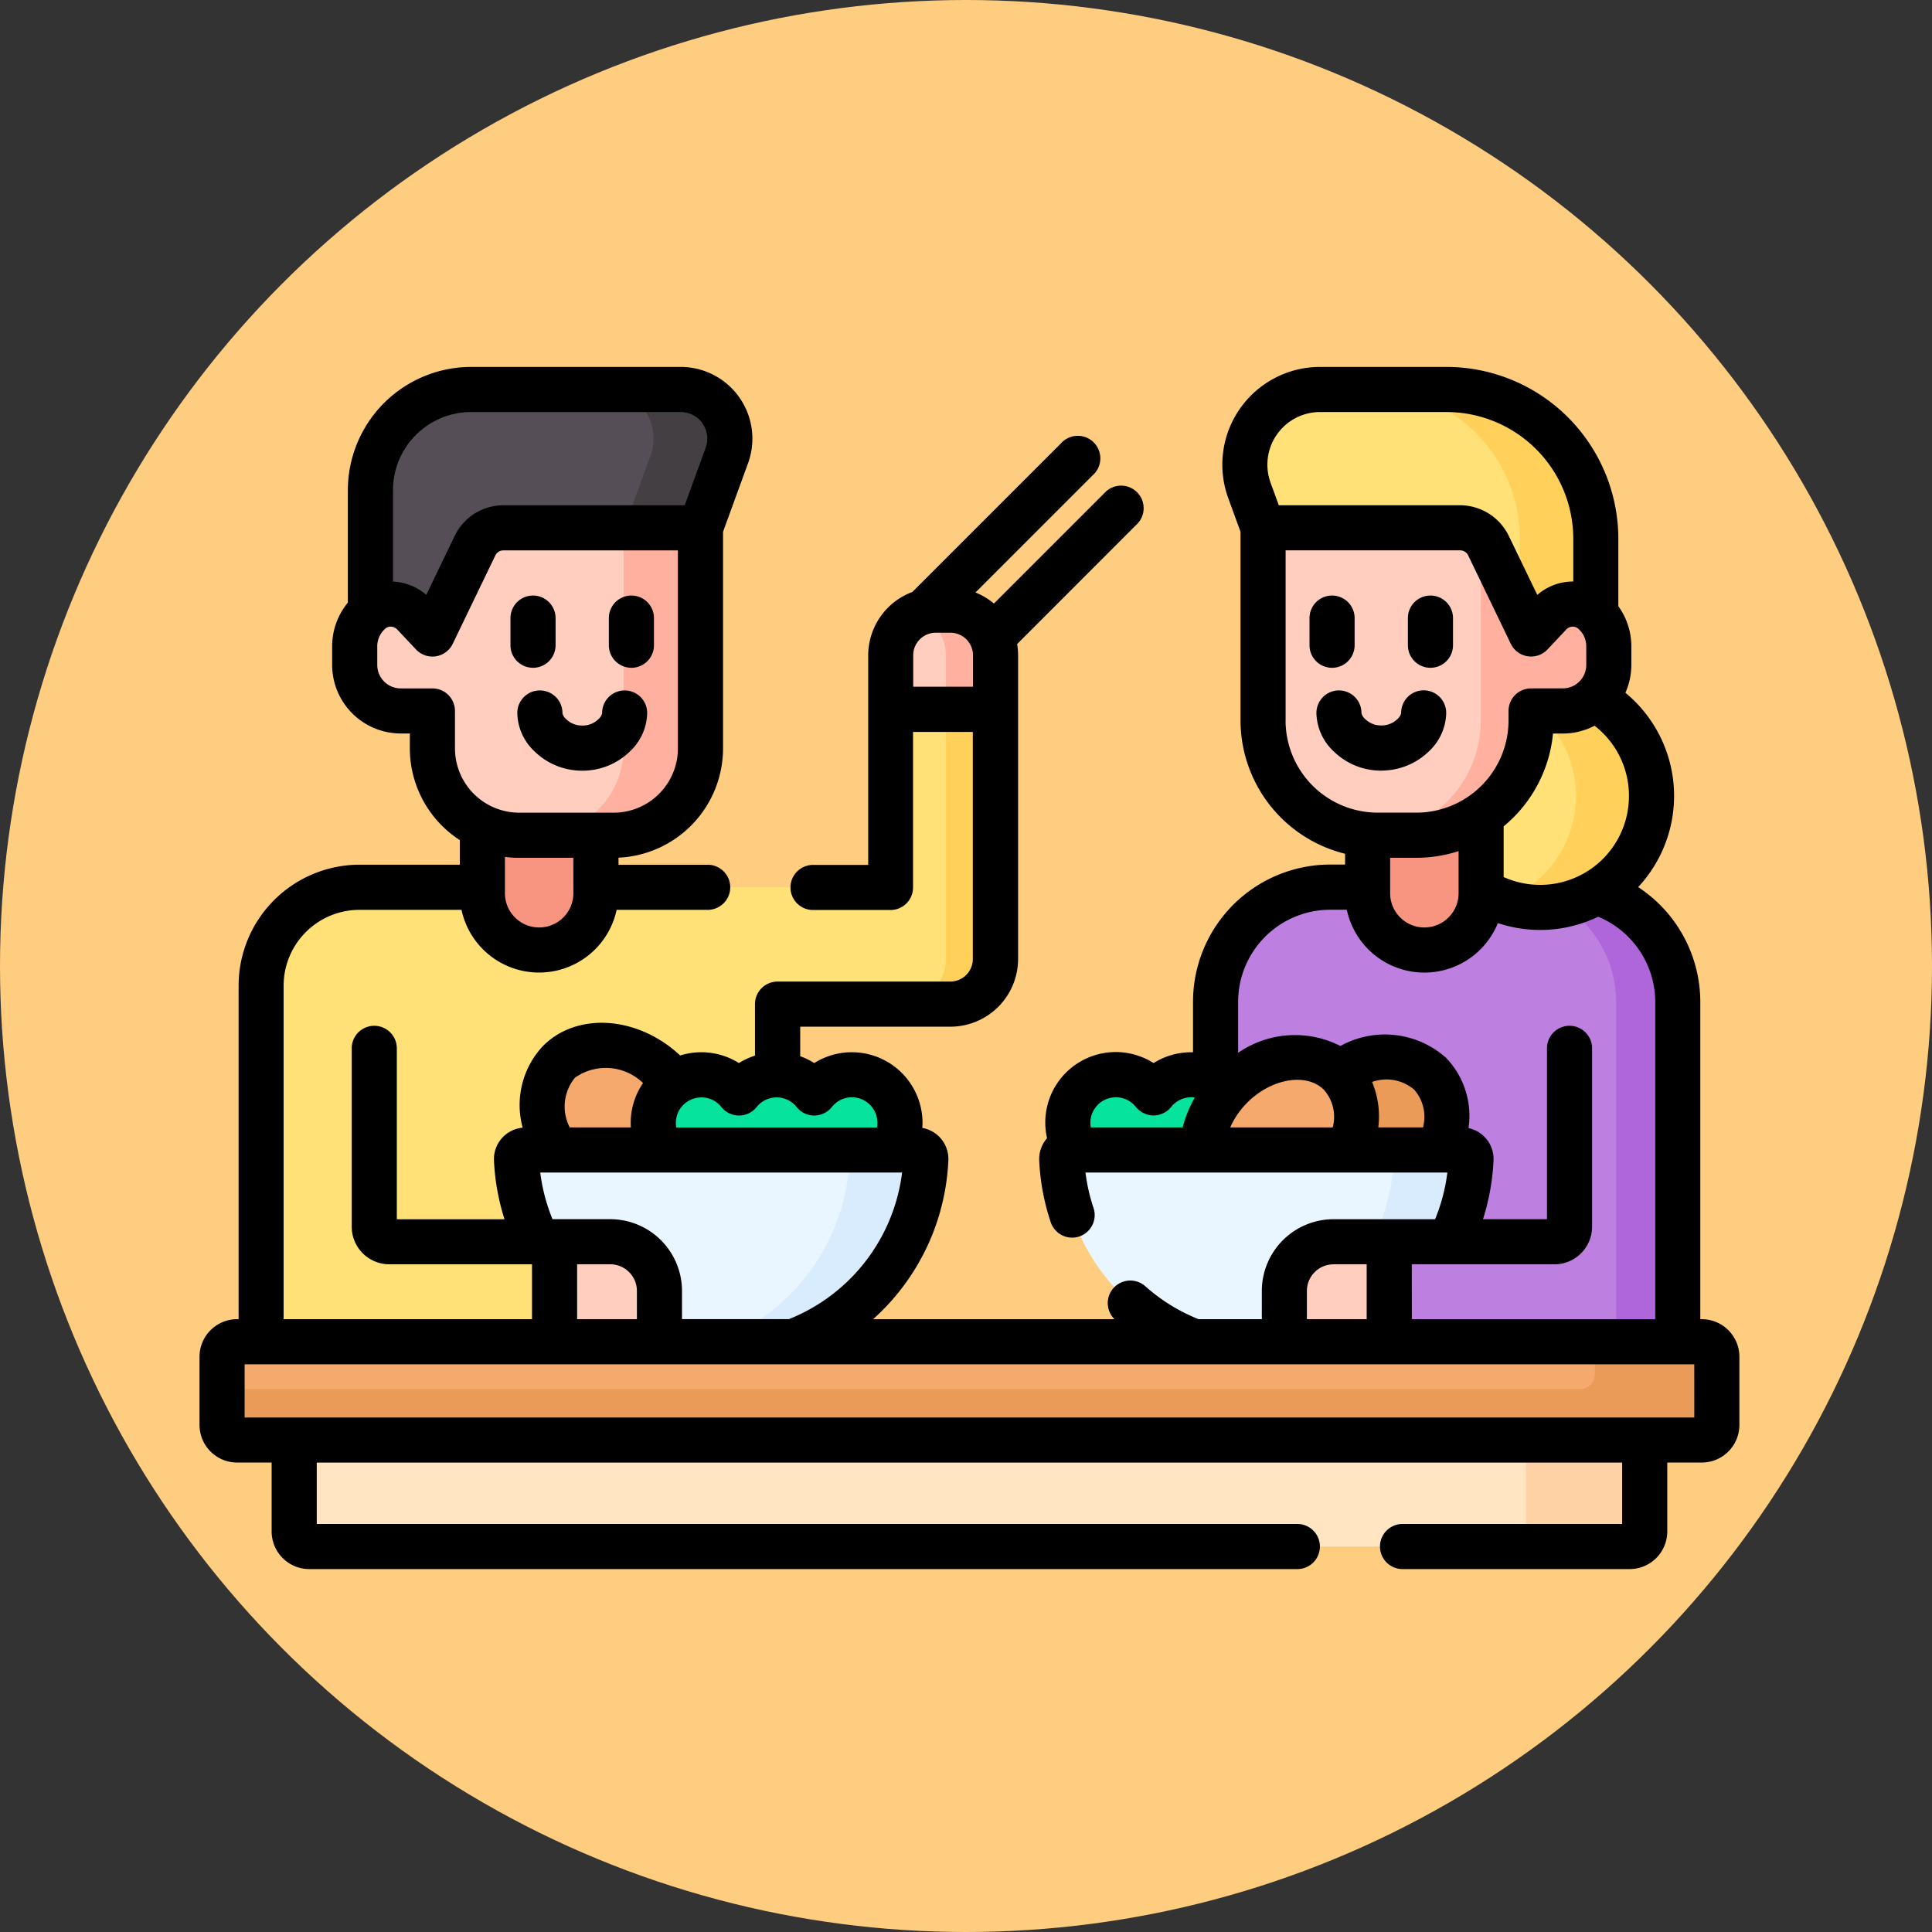 <svg xmlns="http://www.w3.org/2000/svg" width="85" height="85" viewBox="0 0 85 85">
  <rect x="0" y="0" width="85" height="85" fill="#333333" stroke="none"/>
  <g id="Grupo_1108045" data-name="Grupo 1108045" transform="translate(-178.045 -375)">
    <circle id="Elipse_11654" data-name="Elipse 11654" cx="42.5" cy="42.5" r="42.5" transform="translate(178.045 375)" fill="#ffcd80"/>
    <g id="almuerzo" transform="translate(186.823 335.013)">
      <g id="Grupo_1108022" data-name="Grupo 1108022" transform="translate(38.201 57.122)">
        <g id="Grupo_1108013" data-name="Grupo 1108013" transform="translate(7.786 0)">
          <path id="Trazado_896401" data-name="Trazado 896401" d="M348.342,69.717v.132h8.672a1.258,1.258,0,0,1,1.127.708L360.1,74.62l.955-1.015a1.268,1.268,0,0,1,.921-.4,1.206,1.206,0,0,1,.786.289,1.9,1.9,0,0,1,.222.229V70.2a6.567,6.567,0,0,0-6.567-6.567H350.85a3.308,3.308,0,0,0-3.108,4.441Z" transform="translate(-347.539 -63.631)" fill="#ffe177"/>
        </g>
        <g id="Grupo_1108014" data-name="Grupo 1108014" transform="translate(13.321 0)">
          <path id="Trazado_896402" data-name="Trazado 896402" d="M392.714,63.63h-3.341A6.567,6.567,0,0,1,395.94,70.2v3.471l.459.951.955-1.015a1.268,1.268,0,0,1,.921-.4,1.206,1.206,0,0,1,.786.289,1.905,1.905,0,0,1,.222.229V70.2A6.567,6.567,0,0,0,392.714,63.63Z" transform="translate(-389.373 -63.63)" fill="#ffd15b"/>
        </g>
        <path id="Trazado_896403" data-name="Trazado 896403" d="M354.563,229.331a4.892,4.892,0,0,1-5.071-.074v.123a2.5,2.5,0,1,1-5,0v-.267h-1.64a5.048,5.048,0,0,0-5.05,5.048v15.083h20.337V234.165A5.056,5.056,0,0,0,354.563,229.331Z" transform="translate(-331.309 -207.216)" fill="#bd80e1"/>
        <path id="Trazado_896404" data-name="Trazado 896404" d="M454.76,230.758a4.872,4.872,0,0,1-1.476.569,5.051,5.051,0,0,1,2.344,4.265v15.079h2.713V235.593A5.056,5.056,0,0,0,454.76,230.758Z" transform="translate(-431.506 -208.644)" fill="#af66da"/>
        <g id="Grupo_1108015" data-name="Grupo 1108015" transform="translate(0 30.152)">
          <path id="Trazado_896405" data-name="Trazado 896405" d="M295.538,292.639l.169-.418a2.109,2.109,0,0,0-3.239.077,2.116,2.116,0,1,0-3.306,2.641h5.444l.152-.376A3.985,3.985,0,0,1,295.538,292.639Z" transform="translate(-288.697 -291.501)" fill="#05e39c"/>
        </g>
        <g id="Grupo_1108016" data-name="Grupo 1108016" transform="translate(18.051 13.53)">
          <path id="Trazado_896406" data-name="Trazado 896406" d="M430.1,165.88a1.883,1.883,0,0,1-1.257.482h-1.526v.552a4.918,4.918,0,0,1-2.141,4.057l-.058.039v3.3a4.9,4.9,0,1,0,4.982-8.429Z" transform="translate(-425.118 -165.88)" fill="#ffe177"/>
        </g>
        <g id="Grupo_1108017" data-name="Grupo 1108017" transform="translate(19.12 13.53)">
          <path id="Trazado_896407" data-name="Trazado 896407" d="M437.109,165.88a1.883,1.883,0,0,1-1.257.482h-1.318a4.9,4.9,0,0,1-1.338,8.484,4.9,4.9,0,0,0,3.913-8.966Z" transform="translate(-433.196 -165.88)" fill="#ffd15b"/>
        </g>
        <g id="Grupo_1108018" data-name="Grupo 1108018" transform="translate(13.188 18.565)">
          <path id="Trazado_896408" data-name="Trazado 896408" d="M390.513,204.85h-1.7c-.151,0-.3-.008-.448-.021v2.706a2.5,2.5,0,0,0,5,0v-3.6A4.887,4.887,0,0,1,390.513,204.85Z" transform="translate(-388.367 -203.936)" fill="#f89580"/>
        </g>
        <g id="Grupo_1108019" data-name="Grupo 1108019" transform="translate(8.589 6.086)">
          <path id="Trazado_896409" data-name="Trazado 896409" d="M363.526,110.408,365.4,114.3l.823-.875a1.374,1.374,0,0,1,1.889-.12,2.021,2.021,0,0,1,.707,1.538v.818a2.025,2.025,0,0,1-2.025,2.025H365.4v.42a5.048,5.048,0,0,1-5.048,5.048h-1.7a5.048,5.048,0,0,1-5.048-5.048v-8.478h8.672A1.384,1.384,0,0,1,363.526,110.408Z" transform="translate(-353.608 -109.625)" fill="#ffcebf"/>
        </g>
        <g id="Grupo_1108021" data-name="Grupo 1108021" transform="translate(13.379 6.427)">
          <g id="Grupo_1108020" data-name="Grupo 1108020">
            <path id="Trazado_896410" data-name="Trazado 896410" d="M399.52,115.538a1.374,1.374,0,0,0-1.889.12l-.823.875-1.875-3.889a1.38,1.38,0,0,0-.339-.442v8.137a5.048,5.048,0,0,1-4.789,5.041q.128.006.258.006h1.7a5.048,5.048,0,0,0,5.048-5.048v-.42H398.2a2.025,2.025,0,0,0,2.025-2.025v-.818A2.021,2.021,0,0,0,399.52,115.538Z" transform="translate(-389.804 -112.202)" fill="#ffb09e"/>
          </g>
        </g>
      </g>
      <path id="Trazado_896411" data-name="Trazado 896411" d="M70.471,63.63h-9.22a4.43,4.43,0,0,0-4.43,4.43v5.349l.017-.016a1.374,1.374,0,0,1,1.889.12l.823.875L61.425,70.5a1.384,1.384,0,0,1,1.246-.783h8.672l1.16-3.182A2.163,2.163,0,0,0,70.471,63.63Z" transform="translate(-49.302 -6.508)" fill="#554e56"/>
      <path id="Trazado_896412" data-name="Trazado 896412" d="M137.99,63.63h-3.353a2.163,2.163,0,0,1,2.032,2.9l-1.16,3.182h3.353l1.16-3.182A2.163,2.163,0,0,0,137.99,63.63Z" transform="translate(-116.822 -6.508)" fill="#433f43"/>
      <path id="Trazado_896413" data-name="Trazado 896413" d="M48.192,169v7.959H35.228v.262a2.5,2.5,0,1,1-5,0v-.262H24.825a4.327,4.327,0,0,0-4.325,4.326v15.8H43.221V182.1h7.6a1.985,1.985,0,0,0,1.985-1.985V169Z" transform="translate(-17.787 -97.935)" fill="#ffe177"/>
      <g id="Grupo_1108024" data-name="Grupo 1108024" transform="translate(30.852 71.065)">
        <g id="Grupo_1108023" data-name="Grupo 1108023" transform="translate(0 0)">
          <path id="Trazado_896414" data-name="Trazado 896414" d="M235.144,169v11.115a1.985,1.985,0,0,1-1.985,1.985h2.183a1.985,1.985,0,0,0,1.985-1.985V169Z" transform="translate(-233.159 -169)" fill="#ffd15b"/>
        </g>
      </g>
      <g id="Grupo_1108025" data-name="Grupo 1108025" transform="translate(15.088 85.97)">
        <path id="Trazado_896415" data-name="Trazado 896415" d="M119.032,285.067a1.981,1.981,0,0,1,.79-1.582l.029-.185a4.779,4.779,0,0,0-.326-.362c-1.473-1.473-3.609-1.724-4.772-.561a3.2,3.2,0,0,0-.056,4.012h4.666l.029-.184A1.958,1.958,0,0,1,119.032,285.067Z" transform="translate(-114.024 -281.646)" fill="#f6a96c"/>
      </g>
      <g id="Grupo_1108026" data-name="Grupo 1108026" transform="translate(48.079 86.5)">
        <path id="Trazado_896416" data-name="Trazado 896416" d="M369.766,289.859a3.034,3.034,0,0,0-.352-3.483c-1.163-1.163-3.3-.911-4.772.561a4.185,4.185,0,0,0-1.291,2.921Z" transform="translate(-363.351 -285.646)" fill="#ea9b58"/>
      </g>
      <g id="Grupo_1108027" data-name="Grupo 1108027" transform="translate(44.109 86.5)">
        <path id="Trazado_896417" data-name="Trazado 896417" d="M339.766,289.859a3.034,3.034,0,0,0-.352-3.483c-1.163-1.163-3.3-.911-4.772.561a4.185,4.185,0,0,0-1.291,2.921Z" transform="translate(-333.351 -285.646)" fill="#f6a96c"/>
      </g>
      <g id="Grupo_1108028" data-name="Grupo 1108028" transform="translate(19.964 87.274)">
        <path id="Trazado_896418" data-name="Trazado 896418" d="M161.26,294.939a2.116,2.116,0,1,0-3.306-2.641,2.114,2.114,0,0,0-3.308,0,2.116,2.116,0,1,0-3.306,2.641Z" transform="translate(-150.875 -291.5)" fill="#05e39c"/>
      </g>
      <g id="Grupo_1108029" data-name="Grupo 1108029" transform="translate(12.445 76.225)">
        <path id="Trazado_896419" data-name="Trazado 896419" d="M95.677,208.372a3.666,3.666,0,0,1-1.622-.377v3.061a2.5,2.5,0,1,0,5,0v-2.684Z" transform="translate(-94.055 -207.995)" fill="#f89580"/>
      </g>
      <g id="Grupo_1108030" data-name="Grupo 1108030" transform="translate(6.828 63.208)">
        <path id="Trazado_896420" data-name="Trazado 896420" d="M56.9,110.408,55.02,114.3l-.823-.875a1.374,1.374,0,0,0-1.889-.12,2.021,2.021,0,0,0-.707,1.538v.818a2.025,2.025,0,0,0,2.025,2.025H55.02v1.647a3.82,3.82,0,0,0,3.82,3.82h4.153a3.82,3.82,0,0,0,3.82-3.82v-9.705H58.141A1.384,1.384,0,0,0,56.9,110.408Z" transform="translate(-51.601 -109.625)" fill="#ffcebf"/>
      </g>
      <g id="Grupo_1108031" data-name="Grupo 1108031" transform="translate(14.837 63.209)">
        <path id="Trazado_896421" data-name="Trazado 896421" d="M115.948,109.626v9.7a3.82,3.82,0,0,1-3.82,3.82h3.383a3.82,3.82,0,0,0,3.82-3.82v-9.7Z" transform="translate(-112.128 -109.626)" fill="#ffb09e"/>
      </g>
      <path id="Trazado_896422" data-name="Trazado 896422" d="M298.625,320.528h5.1a8.956,8.956,0,0,0,.945-3.624.4.4,0,0,0-.4-.414H287.062a.4.4,0,0,0-.4.414,9.017,9.017,0,0,0,6.209,8.155h3.589v-2.368A2.163,2.163,0,0,1,298.625,320.528Z" transform="translate(-248.732 -225.909)" fill="#eaf6ff"/>
      <g id="Grupo_1108032" data-name="Grupo 1108032" transform="translate(51.6 90.581)">
        <path id="Trazado_896423" data-name="Trazado 896423" d="M390.9,316.9a8.956,8.956,0,0,1-.945,3.624h3.4a8.956,8.956,0,0,0,.945-3.624.4.4,0,0,0-.4-.414h-3.4A.4.4,0,0,1,390.9,316.9Z" transform="translate(-389.96 -316.49)" fill="#d8ecfe"/>
      </g>
      <g id="Grupo_1108033" data-name="Grupo 1108033" transform="translate(47.729 94.619)">
        <path id="Trazado_896424" data-name="Trazado 896424" d="M365.457,347.008h-2.584a2.163,2.163,0,0,0-2.163,2.163v2.368h4.747Z" transform="translate(-360.71 -347.008)" fill="#ffcebf"/>
      </g>
      <path id="Trazado_896425" data-name="Trazado 896425" d="M123.008,316.49H105.795a.4.4,0,0,0-.4.414,8.958,8.958,0,0,0,.945,3.624h3.18a2.163,2.163,0,0,1,2.163,2.163v2.368H117.2a9.017,9.017,0,0,0,6.209-8.155A.4.4,0,0,0,123.008,316.49Z" transform="translate(-91.451 -225.909)" fill="#eaf6ff"/>
      <g id="Grupo_1108034" data-name="Grupo 1108034" transform="translate(22.386 90.581)">
        <path id="Trazado_896426" data-name="Trazado 896426" d="M178.35,316.49h-3.36a.4.4,0,0,1,.4.414,9.017,9.017,0,0,1-6.209,8.155h3.36a9.017,9.017,0,0,0,6.209-8.155A.4.4,0,0,0,178.35,316.49Z" transform="translate(-169.178 -316.49)" fill="#d8ecfe"/>
      </g>
      <g id="Grupo_1108036" data-name="Grupo 1108036" transform="translate(15.488 94.619)">
        <g id="Grupo_1108035" data-name="Grupo 1108035">
          <path id="Trazado_896427" data-name="Trazado 896427" d="M119.631,347.008h-2.584v4.531h4.747v-2.368a2.163,2.163,0,0,0-2.163-2.163Z" transform="translate(-117.047 -347.008)" fill="#ffcebf"/>
        </g>
      </g>
      <g id="Grupo_1108038" data-name="Grupo 1108038" transform="translate(30.405 66.831)">
        <g id="Grupo_1108037" data-name="Grupo 1108037" transform="translate(0 0)">
          <path id="Trazado_896428" data-name="Trazado 896428" d="M229.782,138.985v2.382H234.4v-2.382A1.985,1.985,0,0,0,232.412,137h-.645A1.985,1.985,0,0,0,229.782,138.985Z" transform="translate(-229.782 -137)" fill="#ffcebf"/>
        </g>
      </g>
      <g id="Grupo_1108039" data-name="Grupo 1108039" transform="translate(31.621 66.831)">
        <path id="Trazado_896429" data-name="Trazado 896429" d="M240.385,137h-.645a1.978,1.978,0,0,0-.769.155,1.985,1.985,0,0,1,1.216,1.83v2.382h2.183v-2.382A1.985,1.985,0,0,0,240.385,137Z" transform="translate(-238.971 -137)" fill="#ffb09e"/>
      </g>
      <g id="Grupo_1108040" data-name="Grupo 1108040" transform="translate(4.165 103.212)">
        <path id="Trazado_896430" data-name="Trazado 896430" d="M31.478,411.947V416.1a.662.662,0,0,0,.662.662H90.234a.662.662,0,0,0,.662-.662v-4.158Z" transform="translate(-31.478 -411.947)" fill="#ffe5c2"/>
      </g>
      <g id="Grupo_1108041" data-name="Grupo 1108041" transform="translate(57.692 103.212)">
        <path id="Trazado_896431" data-name="Trazado 896431" d="M436.662,411.947V416.1a.662.662,0,0,1-.662.662h5.23a.662.662,0,0,0,.662-.662v-4.158Z" transform="translate(-436 -411.947)" fill="#fed2a4"/>
      </g>
      <g id="Grupo_1108042" data-name="Grupo 1108042" transform="translate(0.992 99.018)">
        <path id="Trazado_896432" data-name="Trazado 896432" d="M72.6,384.576H8.162a.662.662,0,0,1-.662-.662v-3a.662.662,0,0,1,.662-.662H72.6a.662.662,0,0,1,.662.662v3A.662.662,0,0,1,72.6,384.576Z" transform="translate(-7.5 -380.25)" fill="#f6a96c"/>
      </g>
      <g id="Grupo_1108043" data-name="Grupo 1108043" transform="translate(0.992 99.018)">
        <path id="Trazado_896433" data-name="Trazado 896433" d="M72.6,380.25H67.9v1.423a.662.662,0,0,1-.662.662H7.5v1.581a.662.662,0,0,0,.662.662H72.6a.662.662,0,0,0,.662-.662v-3A.662.662,0,0,0,72.6,380.25Z" transform="translate(-7.5 -380.25)" fill="#ea9b58"/>
      </g>
      <g id="Grupo_1108044" data-name="Grupo 1108044" transform="translate(0 56.13)">
        <path id="Trazado_896434" data-name="Trazado 896434" d="M402.774,135.319a.992.992,0,0,0,.992-.992v-1.194a.992.992,0,0,0-1.985,0v1.194A.992.992,0,0,0,402.774,135.319Z" transform="translate(-348.618 -122.082)"/>
        <path id="Trazado_896435" data-name="Trazado 896435" d="M371.05,134.327v-1.194a.992.992,0,1,0-1.985,0v1.194a.992.992,0,1,0,1.985,0Z" transform="translate(-320.23 -122.082)"/>
        <path id="Trazado_896436" data-name="Trazado 896436" d="M374.243,167.219a2.986,2.986,0,0,0,2.036-.841,2.365,2.365,0,0,0,.767-1.7.992.992,0,0,0-.992-.99h0a.992.992,0,0,0-.99,1,.476.476,0,0,1-.164.264.982.982,0,0,1-.675.281h-.068a.989.989,0,0,1-.675-.281.475.475,0,0,1-.164-.265.992.992,0,0,0-.99-.995h0a.992.992,0,0,0-.992.99,2.366,2.366,0,0,0,.768,1.7,2.969,2.969,0,0,0,2.09.84Z" transform="translate(-322.197 -149.46)"/>
        <path id="Trazado_896437" data-name="Trazado 896437" d="M104.384,135.319a.992.992,0,0,0,.992-.992v-1.194a.992.992,0,0,0-1.985,0v1.194A.992.992,0,0,0,104.384,135.319Z" transform="translate(-89.711 -122.082)"/>
        <path id="Trazado_896438" data-name="Trazado 896438" d="M137.1,135.319a.992.992,0,0,0,.992-.992v-1.194a.992.992,0,0,0-1.985,0v1.194A.992.992,0,0,0,137.1,135.319Z" transform="translate(-118.098 -122.082)"/>
        <path id="Trazado_896439" data-name="Trazado 896439" d="M106.65,163.692a.992.992,0,0,0-.992.99,2.365,2.365,0,0,0,.767,1.7,2.987,2.987,0,0,0,2.036.841h.054a2.972,2.972,0,0,0,2.09-.841,2.366,2.366,0,0,0,.767-1.7.992.992,0,0,0-.992-.99h0a.992.992,0,0,0-.99,1,.476.476,0,0,1-.164.264.982.982,0,0,1-.675.281h-.067a.989.989,0,0,1-.675-.281.476.476,0,0,1-.164-.264.992.992,0,0,0-.99-1Z" transform="translate(-91.677 -149.459)"/>
        <path id="Trazado_896440" data-name="Trazado 896440" d="M66.094,98.025h-.066V84.071a6.044,6.044,0,0,0-2.734-5.055,5.88,5.88,0,0,0-.561-8.55,3,3,0,0,0,.261-1.226v-.818a3.013,3.013,0,0,0-.572-1.766V63.689a7.568,7.568,0,0,0-7.559-7.559H49.3a4.3,4.3,0,0,0-4.04,5.774l.54,1.48v8.3a6.05,6.05,0,0,0,4.6,5.865v.475h-.65a6.04,6.04,0,0,0-6.04,6.04v2.218l-.081,0a3.093,3.093,0,0,0-1.654.476,3.1,3.1,0,0,0-4.687,3.306,1.393,1.393,0,0,0-.345.977,9.975,9.975,0,0,0,.507,2.72.992.992,0,1,0,1.882-.631,7.982,7.982,0,0,1-.353-1.556H54.9a7.984,7.984,0,0,1-.539,2.053H49.893a3.159,3.159,0,0,0-3.156,3.156v1.243H43.954a7.986,7.986,0,0,1-2.347-1.452.992.992,0,0,0-1.351,1.452H29.635a9.977,9.977,0,0,0,3.311-6.985A1.386,1.386,0,0,0,31.8,89.611c.005-.073.009-.146.009-.22a3.11,3.11,0,0,0-4.764-2.634,3.075,3.075,0,0,0-.617-.3v-1.3h6.609a2.981,2.981,0,0,0,2.977-2.977V68.816a2.985,2.985,0,0,0-.042-.494L41.291,63a.992.992,0,0,0-1.4-1.4l-4.94,4.94a2.984,2.984,0,0,0-.812-.486l5.156-5.156a.992.992,0,1,0-1.4-1.4l-6.533,6.533a2.982,2.982,0,0,0-1.943,2.792v9.216H26.993a.992.992,0,0,0,0,1.985H30.4a.992.992,0,0,0,.992-.992V72.19h2.63v9.99a.993.993,0,0,1-.992.992h-7.6a.992.992,0,0,0-.992.992v2.266a3.082,3.082,0,0,0-.706.327,3.113,3.113,0,0,0-2.586-.333C19.3,84.693,16.625,84.491,15.117,86a3.791,3.791,0,0,0-.9,3.6,1.388,1.388,0,0,0-1.262,1.445,9.982,9.982,0,0,0,.464,2.586H8.681V86.11a.992.992,0,0,0-1.985,0v7.847A1.656,1.656,0,0,0,8.35,95.611h6.278v2.414H3.7V83.351a3.338,3.338,0,0,1,3.333-3.334h4.493a3.49,3.49,0,0,0,6.825,0h4.006a.992.992,0,0,0,0-1.985H18.433v-.311a4.818,4.818,0,0,0,4.6-4.807v-9.53l1.1-3.017a3.156,3.156,0,0,0-2.965-4.237h-9.22a5.429,5.429,0,0,0-5.422,5.423V66.5a3.014,3.014,0,0,0-.691,1.921v.818a3.021,3.021,0,0,0,3.018,3.018h.4v.655a4.812,4.812,0,0,0,2.2,4.037v1.081H7.037A5.326,5.326,0,0,0,1.72,83.351V98.025H1.654A1.656,1.656,0,0,0,0,99.679v3a1.656,1.656,0,0,0,1.654,1.654H3.173v3.033a1.656,1.656,0,0,0,1.654,1.654H48.3a.992.992,0,0,0,0-1.985H5.158v-2.7H62.59v2.7H52.928a.992.992,0,1,0,0,1.985h9.993a1.656,1.656,0,0,0,1.654-1.654v-3.033h1.519a1.656,1.656,0,0,0,1.654-1.654v-3a1.656,1.656,0,0,0-1.654-1.654ZM31.4,70.2V68.816a.993.993,0,0,1,.992-.992h.645a.993.993,0,0,1,.992.992V70.2ZM16.448,79.286a1.505,1.505,0,1,1-3.011,0v-1.6a4.816,4.816,0,0,0,.629.042h2.381ZM8.511,61.553a3.442,3.442,0,0,1,3.438-3.438h9.22a1.171,1.171,0,0,1,1.1,1.572l-.922,2.529H13.368a2.389,2.389,0,0,0-2.14,1.344h0l-1.253,2.6a2.377,2.377,0,0,0-1.464-.586V61.553Zm2.728,11.361V71.266a.992.992,0,0,0-.992-.992H8.853A1.034,1.034,0,0,1,7.82,69.241v-.818a1.032,1.032,0,0,1,.361-.784.347.347,0,0,1,.227-.082.4.4,0,0,1,.293.128l.823.875a.992.992,0,0,0,1.617-.249l1.875-3.889h0a.393.393,0,0,1,.352-.221h7.679v8.713a2.831,2.831,0,0,1-2.828,2.828H14.067A2.831,2.831,0,0,1,11.239,72.914Zm51.65,2.092a3.908,3.908,0,0,1-5.513,3.567V76.343a6.036,6.036,0,0,0,2.172-4.084h.428a3,3,0,0,0,1.4-.343A3.9,3.9,0,0,1,62.889,75.005ZM47.484,62.216l-.362-.992A2.316,2.316,0,0,1,49.3,58.115h5.566a5.581,5.581,0,0,1,5.574,5.574v1.883a2.376,2.376,0,0,0-1.583.588L57.6,63.56a2.39,2.39,0,0,0-2.14-1.344Zm.3,9.47V64.2h7.679a.393.393,0,0,1,.352.221l1.875,3.889a.992.992,0,0,0,1.617.249l.823-.875a.382.382,0,0,1,.52-.046,1.033,1.033,0,0,1,.361.784v.818a1.034,1.034,0,0,1-1.033,1.033H58.583a.992.992,0,0,0-.992.992v.42a4.06,4.06,0,0,1-4.055,4.055h-1.7A4.06,4.06,0,0,1,47.782,71.686Zm7.61,5.747v1.853a1.505,1.505,0,1,1-3.011,0v-1.56h1.154A6.019,6.019,0,0,0,55.392,77.433ZM43.256,89.589H39.212a1.123,1.123,0,0,1,1.985-.9.993.993,0,0,0,.775.373h0a.993.993,0,0,0,.775-.373,1.12,1.12,0,0,1,.879-.425,1.138,1.138,0,0,1,.162.012,5.144,5.144,0,0,0-.532,1.31Zm6.6,0h-4.51a3.621,3.621,0,0,1,.754-1.095c1.065-1.065,2.608-1.322,3.368-.561a1.8,1.8,0,0,1,.388,1.656Zm3.97,0H51.862a3.945,3.945,0,0,0-.273-2,1.87,1.87,0,0,1,1.851.34,1.8,1.8,0,0,1,.388,1.656Zm-.491,6.023h6.278a1.656,1.656,0,0,0,1.654-1.654V86.11a.992.992,0,1,0-1.985,0v7.516H56.467a9.987,9.987,0,0,0,.464-2.586,1.388,1.388,0,0,0-1.1-1.421,3.688,3.688,0,0,0-.986-3.09,4.039,4.039,0,0,0-4.65-.523,4.4,4.4,0,0,0-4.5.3V84.067a4.055,4.055,0,0,1,4.055-4.055h.726a3.489,3.489,0,0,0,6.646.588,5.883,5.883,0,0,0,4.414-.281,4.067,4.067,0,0,1,2.51,3.753V98.025H53.337Zm-4.615,1.171a1.172,1.172,0,0,1,1.171-1.171h1.459v2.414h-2.63ZM22.081,88.267a1.12,1.12,0,0,1,.879.425.992.992,0,0,0,1.551,0,1.122,1.122,0,0,1,1.757,0,.992.992,0,0,0,1.551,0,1.122,1.122,0,0,1,1.985.9H20.975a1.119,1.119,0,0,1,1.106-1.322ZM16.52,87.4a2.353,2.353,0,0,1,2.993.236,3.091,3.091,0,0,0-.542,1.752c0,.066,0,.132.007.2H16.288A1.994,1.994,0,0,1,16.52,87.4Zm14.391,4.17a8.008,8.008,0,0,1-4.976,6.452H21.227V96.782a3.159,3.159,0,0,0-3.156-3.156H15.53a7.982,7.982,0,0,1-.539-2.053H30.911ZM19.243,96.782v1.243h-2.63V95.611h1.459A1.172,1.172,0,0,1,19.243,96.782Zm46.521,5.57H1.985V100.01H65.763Z" transform="translate(0 -56.13)"/>
      </g>
    </g>
  </g>
</svg>
